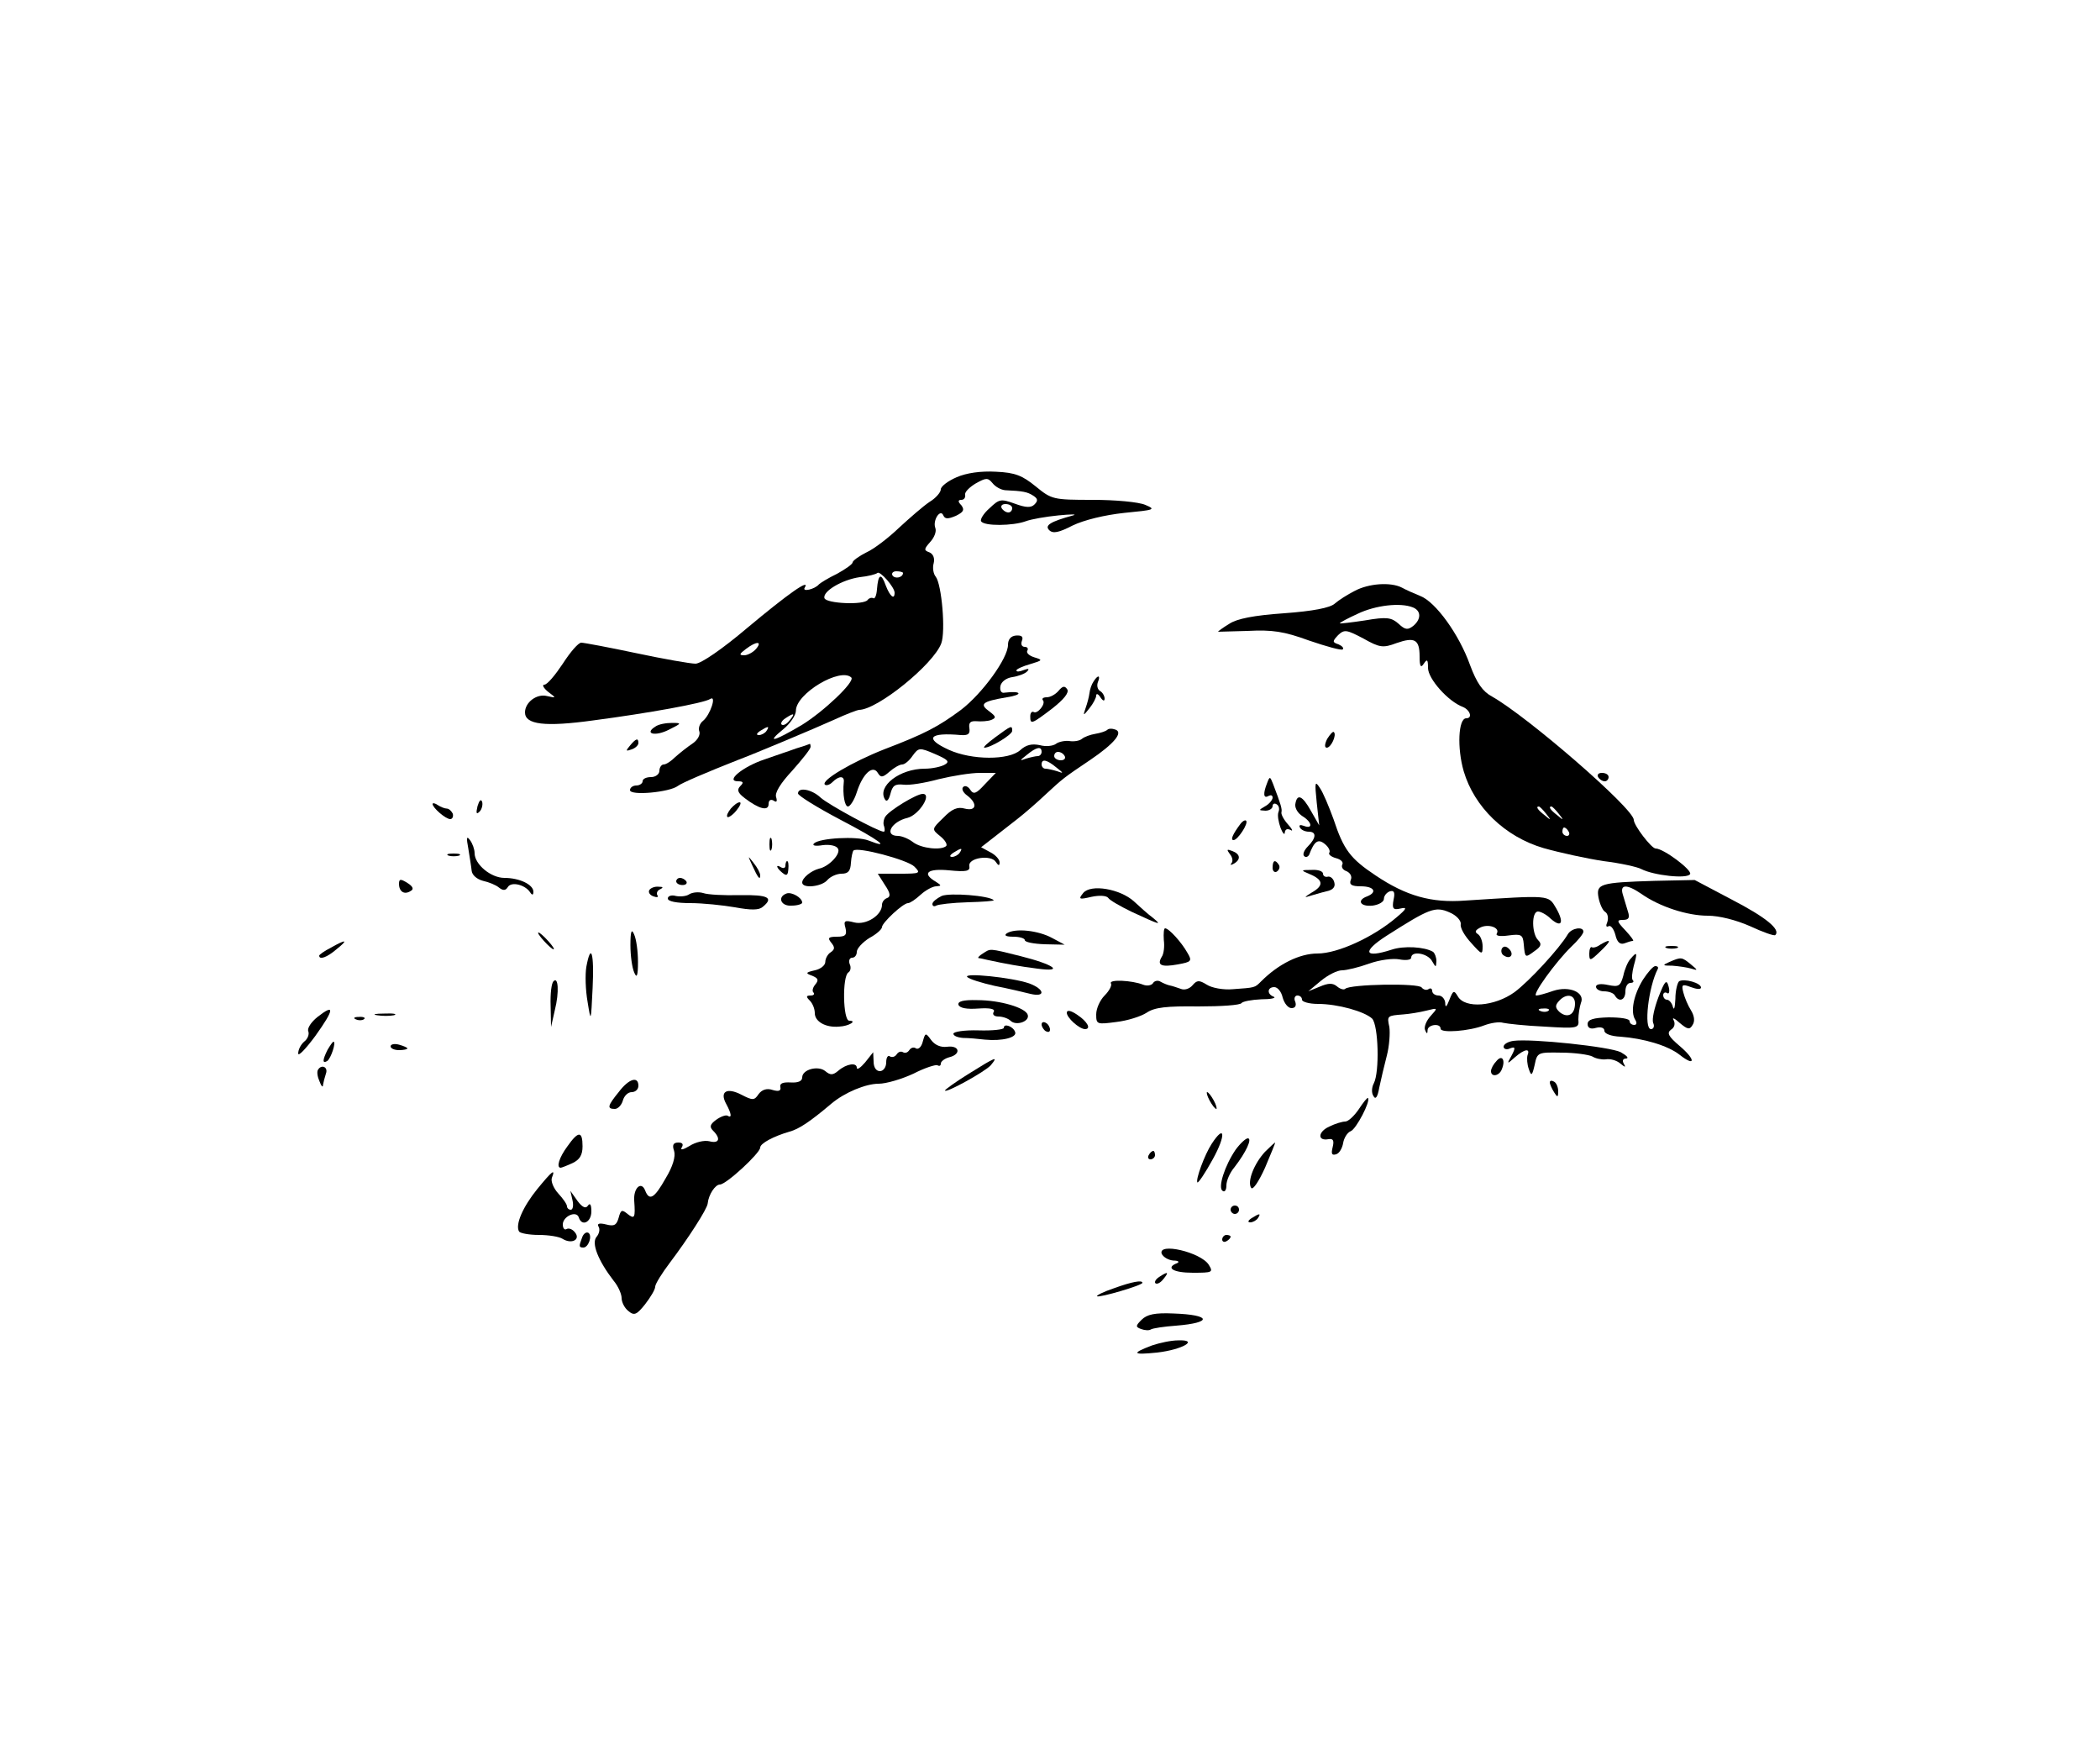<?xml version="1.0" standalone="no"?>
<!DOCTYPE svg PUBLIC "-//W3C//DTD SVG 20010904//EN"
 "http://www.w3.org/TR/2001/REC-SVG-20010904/DTD/svg10.dtd">
<svg version="1.0" xmlns="http://www.w3.org/2000/svg"
 width="500pt" height="414pt" viewBox="0 0 500 414"
 preserveAspectRatio="xMidYMid meet">

<g transform="translate(0,414) scale(0.1,-0.1)"
fill="#000000" stroke="none">
<path d="M2278 3004 c-21 -9 -38 -22 -38 -29 0 -7 -12 -21 -27 -30 -15 -10
-47 -38 -72 -61 -25 -24 -60 -51 -78 -59 -18 -9 -33 -20 -33 -24 0 -4 -17 -16
-37 -27 -21 -10 -40 -22 -43 -25 -10 -12 -41 -19 -34 -8 14 23 -39 -14 -137
-96 -59 -50 -110 -85 -123 -85 -12 0 -75 11 -141 25 -66 14 -125 25 -131 25
-7 0 -26 -22 -44 -50 -18 -27 -37 -50 -44 -50 -6 0 -2 -8 9 -17 20 -15 20 -15
-3 -10 -24 6 -52 -15 -52 -39 0 -29 47 -35 163 -19 129 17 263 41 278 51 16
10 0 -38 -17 -52 -8 -6 -12 -18 -9 -25 3 -8 -4 -21 -16 -29 -12 -8 -31 -23
-41 -32 -10 -10 -22 -18 -28 -18 -5 0 -10 -7 -10 -15 0 -8 -9 -15 -20 -15 -11
0 -20 -4 -20 -10 0 -5 -7 -10 -15 -10 -8 0 -15 -5 -15 -11 0 -14 95 -5 114 10
9 7 70 33 141 61 40 15 181 74 232 97 28 13 55 23 58 23 44 0 177 108 196 158
11 29 1 141 -13 159 -6 7 -8 22 -5 32 3 12 -1 22 -10 26 -14 5 -13 8 2 25 10
11 15 25 12 33 -7 18 12 47 19 30 4 -9 11 -9 30 -1 18 9 21 14 13 25 -9 9 -8
13 0 13 6 0 10 5 9 12 -2 6 10 18 25 27 25 14 29 14 40 1 7 -9 20 -16 30 -17
43 -2 53 -4 67 -13 11 -7 12 -12 3 -21 -8 -8 -20 -8 -47 2 -33 12 -37 11 -60
-11 -14 -12 -23 -27 -20 -31 7 -12 76 -11 106 0 13 5 48 11 78 14 30 3 46 3
35 0 -55 -15 -68 -24 -57 -35 9 -9 23 -6 56 11 27 13 76 25 123 30 72 7 76 8
50 19 -16 7 -72 12 -125 12 -95 0 -98 1 -136 32 -32 26 -49 33 -95 35 -36 2
-70 -3 -93 -13z m132 -74 c0 -5 -4 -10 -9 -10 -6 0 -13 5 -16 10 -3 6 1 10 9
10 9 0 16 -4 16 -10z m-280 -201 c0 -18 -11 -9 -21 17 -11 31 -18 28 -21 -9
-1 -14 -5 -24 -9 -21 -4 2 -10 0 -13 -4 -8 -13 -99 -9 -103 4 -5 16 42 44 84
50 20 2 39 7 42 10 6 6 41 -34 41 -47z m20 47 c0 -11 -19 -15 -25 -6 -3 5 1
10 9 10 9 0 16 -2 16 -4z m-350 -181 c-7 -8 -20 -15 -28 -15 -13 0 -12 3 4 15
25 19 40 19 24 0z m227 -68 c9 -10 -66 -81 -118 -113 -66 -39 -87 -45 -44 -10
16 13 30 33 30 44 0 41 106 104 132 79z m-147 -102 c-7 -9 -15 -13 -19 -10 -3
3 1 10 9 15 21 14 24 12 10 -5z m-55 -25 c-3 -5 -12 -10 -18 -10 -7 0 -6 4 3
10 19 12 23 12 15 0z"/>
<path d="M3225 2733 c-16 -8 -38 -22 -47 -30 -11 -10 -52 -18 -121 -23 -72 -5
-112 -13 -130 -25 -15 -9 -27 -18 -27 -19 0 0 32 1 71 2 58 3 86 -1 146 -23
41 -14 77 -24 80 -21 3 3 -1 8 -10 12 -15 5 -15 7 -1 22 15 14 20 13 60 -8 39
-22 47 -23 79 -11 43 15 55 9 55 -32 0 -24 3 -28 10 -17 8 12 10 10 10 -10 0
-26 48 -80 83 -93 17 -7 24 -27 8 -27 -19 0 -22 -71 -6 -126 25 -85 98 -156
190 -183 39 -11 103 -25 143 -31 41 -5 81 -14 90 -19 29 -15 109 -24 116 -12
6 9 -63 61 -82 61 -10 0 -52 55 -52 68 0 27 -254 247 -338 294 -22 12 -36 32
-52 75 -26 73 -82 150 -118 164 -15 6 -35 15 -44 20 -27 14 -80 10 -113 -8z
m139 -39 c20 -8 20 -28 1 -44 -13 -10 -19 -10 -35 5 -17 15 -28 17 -80 8 -33
-5 -60 -8 -60 -7 0 2 19 12 43 23 42 20 101 27 131 15z m317 -491 c13 -16 12
-17 -3 -4 -17 13 -22 21 -14 21 2 0 10 -8 17 -17z m30 0 c13 -16 12 -17 -3 -4
-17 13 -22 21 -14 21 2 0 10 -8 17 -17z m24 -43 c3 -5 1 -10 -4 -10 -6 0 -11
5 -11 10 0 6 2 10 4 10 3 0 8 -4 11 -10z"/>
<path d="M2400 2605 c0 -32 -61 -116 -112 -155 -54 -40 -86 -57 -183 -94 -76
-30 -151 -74 -141 -84 4 -3 12 0 18 6 16 16 29 15 27 0 -3 -29 2 -58 10 -58 5
0 15 15 21 34 14 44 38 66 50 46 7 -12 12 -11 28 3 10 9 24 17 30 17 6 0 17 9
25 21 14 19 16 20 53 4 30 -13 36 -18 24 -25 -8 -5 -30 -10 -48 -10 -60 0
-114 -42 -95 -73 4 -7 9 -2 13 13 5 20 11 24 31 22 14 -2 51 4 84 13 33 8 76
15 98 15 l38 0 -26 -27 c-21 -23 -27 -25 -35 -13 -5 8 -13 11 -17 6 -4 -4 0
-13 10 -20 25 -19 22 -38 -6 -31 -17 5 -31 -1 -51 -22 -28 -27 -28 -27 -7 -44
11 -9 17 -19 14 -23 -12 -11 -59 -6 -79 9 -10 8 -27 15 -36 15 -34 0 -16 34
23 43 27 7 59 57 36 57 -15 0 -79 -39 -89 -54 -4 -6 -6 -17 -3 -23 2 -7 2 -13
-1 -13 -13 0 -131 64 -150 81 -21 20 -54 26 -54 10 0 -5 45 -33 100 -62 94
-49 124 -72 68 -50 -28 11 -117 6 -130 -7 -5 -5 3 -7 21 -4 16 2 32 -1 36 -8
8 -12 -21 -43 -45 -48 -19 -5 -40 -22 -40 -33 0 -15 47 -10 60 6 7 8 22 15 34
15 16 0 21 7 22 26 1 14 4 27 6 29 9 10 129 -22 145 -38 16 -16 14 -17 -35
-17 l-52 0 17 -27 c13 -19 14 -28 5 -31 -6 -2 -12 -9 -12 -16 0 -25 -38 -49
-66 -42 -23 6 -26 4 -21 -13 4 -17 0 -21 -20 -21 -21 0 -23 -3 -14 -14 9 -11
9 -16 -1 -23 -7 -4 -13 -15 -13 -23 0 -8 -11 -17 -25 -20 -22 -5 -23 -7 -6
-13 14 -6 16 -10 7 -21 -6 -7 -8 -16 -4 -19 3 -4 0 -7 -7 -7 -11 0 -11 -3 -2
-12 7 -7 12 -20 12 -30 0 -20 26 -35 58 -32 23 1 44 14 24 14 -15 0 -17 106
-2 115 5 3 7 12 3 20 -3 8 0 15 6 15 6 0 11 6 11 14 0 8 14 23 30 33 17 9 30
21 30 26 0 10 50 57 62 57 5 0 18 9 30 20 12 11 29 20 37 20 13 1 13 2 -1 11
-34 20 -20 32 32 27 41 -4 50 -2 48 10 -4 20 52 28 63 10 6 -9 9 -10 9 -1 0 7
-10 18 -22 24 l-22 12 27 21 c14 11 41 32 59 46 18 14 49 41 69 60 39 36 41
38 105 81 56 38 79 65 60 72 -8 3 -17 3 -20 -1 -4 -3 -16 -7 -28 -9 -12 -2
-26 -7 -32 -12 -6 -5 -20 -7 -31 -5 -10 1 -25 -2 -31 -7 -7 -5 -24 -7 -38 -3
-19 4 -33 1 -47 -12 -27 -24 -115 -24 -170 1 -59 27 -47 42 29 35 18 -1 22 3
20 17 -2 13 3 17 17 16 11 -1 27 0 35 3 12 5 12 8 -4 20 -25 18 -18 24 41 34
40 6 36 16 -5 11 -8 -2 -12 5 -10 16 2 10 14 19 28 21 14 2 30 8 35 13 7 7 4
8 -7 4 -10 -4 -18 -5 -18 -1 0 3 15 10 33 15 30 9 30 10 10 16 -13 4 -20 11
-17 16 3 5 0 9 -6 9 -7 0 -10 6 -7 14 4 10 0 14 -14 13 -12 -1 -19 -9 -19 -22z
m80 -255 c0 -5 -4 -10 -9 -10 -5 0 -18 -3 -28 -6 -16 -6 -16 -5 2 9 23 19 35
21 35 7z m55 -10 c3 -5 -1 -10 -9 -10 -9 0 -16 5 -16 10 0 6 4 10 9 10 6 0 13
-4 16 -10z m-20 -27 c18 -14 18 -15 2 -9 -10 3 -23 6 -28 6 -5 0 -9 5 -9 10 0
14 12 12 35 -7z m-230 -203 c-3 -5 -12 -10 -18 -10 -7 0 -6 4 3 10 19 12 23
12 15 0z"/>
<path d="M2604 2518 c-5 -7 -9 -19 -10 -28 -1 -8 -5 -24 -9 -35 -7 -20 -6 -20
9 -1 9 11 16 25 16 30 0 6 5 4 10 -4 6 -9 10 -10 10 -3 0 6 -5 15 -11 18 -6 4
-8 13 -5 21 7 17 0 18 -10 2z"/>
<path d="M2520 2495 c-7 -8 -19 -15 -28 -15 -8 0 -12 -3 -9 -7 8 -8 -13 -34
-22 -28 -4 2 -8 -2 -8 -10 0 -20 2 -20 52 18 28 22 41 38 36 46 -6 9 -11 8
-21 -4z"/>
<path d="M1560 2410 c-27 -17 0 -24 33 -7 30 15 31 16 7 16 -14 0 -32 -3 -40
-9z"/>
<path d="M2370 2385 c-19 -14 -31 -25 -26 -25 15 0 66 31 66 40 0 14 -2 13
-40 -15z"/>
<path d="M3160 2381 c-6 -12 -7 -21 -1 -21 10 0 24 30 17 37 -2 3 -9 -5 -16
-16z"/>
<path d="M1500 2365 c-11 -13 -10 -14 4 -9 9 3 16 10 16 15 0 13 -6 11 -20 -6z"/>
<path d="M1895 2358 c-16 -6 -50 -17 -75 -26 -51 -17 -94 -52 -63 -52 13 0 14
-3 6 -11 -9 -9 -7 -16 10 -29 34 -26 57 -32 57 -14 0 9 5 12 12 8 7 -5 9 -2 6
8 -4 10 10 33 38 63 24 27 44 52 44 57 0 4 -1 8 -2 7 -2 -1 -16 -6 -33 -11z"/>
<path d="M3805 2290 c3 -5 10 -10 16 -10 5 0 9 5 9 10 0 6 -7 10 -16 10 -8 0
-12 -4 -9 -10z"/>
<path d="M3017 2276 c-10 -25 -9 -38 3 -31 6 3 10 2 10 -4 0 -5 -8 -15 -17
-20 -17 -10 -17 -10 0 -11 9 0 17 5 17 11 0 5 4 8 10 4 5 -3 7 -11 4 -18 -3
-8 0 -24 5 -38 5 -13 10 -18 10 -11 1 8 6 10 14 6 6 -4 4 2 -6 13 -10 11 -17
24 -16 29 2 8 -1 18 -20 68 -7 18 -8 18 -14 2z"/>
<path d="M3135 2230 l6 -55 -20 35 c-20 36 -33 42 -37 15 -1 -9 6 -21 17 -28
23 -14 26 -32 3 -23 -8 3 -12 2 -9 -4 3 -6 13 -10 21 -10 19 0 18 -15 -2 -35
-9 -9 -13 -19 -9 -23 4 -4 9 -2 12 3 12 32 21 39 37 26 9 -7 14 -17 11 -21 -3
-4 5 -10 16 -13 12 -3 18 -10 15 -15 -3 -6 1 -13 10 -16 9 -4 14 -13 10 -21
-4 -11 2 -15 24 -15 32 0 40 -14 15 -24 -25 -9 -17 -25 13 -22 15 2 27 9 27
16 0 7 6 15 14 18 10 3 13 -2 9 -20 -4 -21 -1 -25 16 -21 17 4 16 0 -9 -21
-55 -47 -140 -86 -188 -86 -43 0 -93 -25 -134 -66 -16 -16 -14 -15 -68 -19
-22 -2 -50 3 -62 11 -18 11 -23 11 -34 -2 -7 -8 -19 -12 -28 -8 -9 3 -20 7
-26 8 -5 1 -15 5 -22 9 -6 4 -15 2 -18 -4 -4 -5 -14 -7 -24 -3 -25 10 -81 13
-76 3 3 -4 -3 -17 -15 -29 -11 -11 -20 -31 -20 -45 0 -24 2 -24 48 -18 26 3
58 13 72 22 19 13 48 16 123 15 54 0 100 3 103 8 3 4 24 8 47 9 23 0 36 3 30
6 -17 6 -16 23 1 23 8 0 17 -11 20 -25 4 -14 13 -25 21 -25 9 0 12 6 9 15 -4
8 -1 15 5 15 6 0 11 -4 11 -10 0 -5 17 -10 38 -10 47 0 111 -18 129 -35 15
-16 18 -127 4 -154 -5 -9 -6 -23 -1 -30 5 -10 10 -3 14 20 4 19 12 53 18 76 6
23 8 54 6 68 -6 27 -5 27 33 30 14 1 39 5 55 9 28 7 28 7 10 -13 -10 -11 -16
-26 -13 -33 4 -10 6 -10 6 0 1 13 31 17 31 3 0 -11 68 -6 104 8 16 6 36 9 45
6 9 -2 53 -7 98 -9 80 -5 83 -4 81 17 0 12 3 30 6 39 11 25 -27 42 -66 29 -17
-6 -35 -11 -40 -11 -12 0 46 80 83 116 16 15 29 31 29 36 0 13 -28 9 -37 -6
-20 -34 -92 -112 -127 -138 -47 -34 -118 -40 -135 -10 -9 15 -11 15 -20 -8 -7
-18 -10 -20 -10 -7 -1 9 -8 17 -16 17 -8 0 -15 5 -15 11 0 5 -4 8 -9 4 -5 -3
-12 -1 -16 4 -6 11 -171 8 -182 -3 -3 -3 -12 -1 -20 6 -10 8 -20 8 -41 -1
l-27 -11 30 25 c17 14 39 25 50 25 11 0 40 7 65 16 25 9 57 13 72 10 16 -3 28
-1 28 4 0 17 38 11 49 -7 10 -17 10 -17 11 -1 0 9 -4 19 -8 22 -20 12 -70 15
-99 5 -65 -21 -71 -5 -12 33 102 65 116 71 150 56 17 -7 28 -20 27 -28 -2 -9
10 -29 25 -45 25 -28 27 -29 27 -8 0 12 -5 25 -11 29 -8 5 -7 9 4 15 19 11 49
1 41 -13 -4 -6 7 -8 28 -5 30 4 34 2 36 -21 3 -33 3 -33 26 -16 16 11 17 17 8
26 -15 15 -16 68 0 68 6 0 20 -7 30 -17 26 -23 33 -10 13 25 -19 32 -13 31
-217 18 -80 -6 -140 11 -213 60 -60 40 -76 61 -100 134 -11 30 -25 64 -33 75
-11 17 -12 13 -7 -35z m615 -479 c0 -26 -17 -36 -36 -21 -11 10 -12 16 -3 26
17 20 39 17 39 -5z m-63 -17 c-3 -3 -12 -4 -19 -1 -8 3 -5 6 6 6 11 1 17 -2
13 -5z"/>
<path d="M1137 2221 c-4 -17 -3 -21 5 -13 5 5 8 16 6 23 -3 8 -7 3 -11 -10z"/>
<path d="M1030 2226 c0 -9 31 -36 42 -36 5 0 8 6 6 13 -3 6 -9 12 -14 12 -5 0
-15 4 -21 8 -7 5 -13 6 -13 3z"/>
<path d="M1740 2215 c-7 -9 -11 -17 -8 -20 2 -2 12 4 21 15 9 11 13 20 8 20
-5 0 -14 -7 -21 -15z"/>
<path d="M2953 2178 c-18 -24 -24 -38 -16 -38 10 0 36 40 30 46 -2 3 -9 -1
-14 -8z"/>
<path d="M1115 2120 c3 -19 7 -43 8 -53 1 -10 12 -20 27 -24 14 -3 31 -10 38
-16 10 -8 16 -7 21 1 8 14 41 6 53 -12 5 -8 8 -7 8 1 0 17 -33 33 -69 33 -32
0 -71 32 -71 59 0 9 -5 23 -11 31 -8 11 -9 6 -4 -20z"/>
<path d="M1832 2130 c0 -14 2 -19 5 -12 2 6 2 18 0 25 -3 6 -5 1 -5 -13z"/>
<path d="M2928 2107 c7 -8 8 -18 4 -22 -4 -5 -1 -5 6 -1 17 10 15 23 -4 30
-13 5 -14 4 -6 -7z"/>
<path d="M1068 2103 c6 -2 18 -2 25 0 6 3 1 5 -13 5 -14 0 -19 -2 -12 -5z"/>
<path d="M1791 2080 c14 -31 19 -36 19 -24 0 6 -7 19 -16 30 -14 18 -14 18 -3
-6z"/>
<path d="M1870 2079 c0 -5 -4 -7 -10 -4 -14 9 -12 -1 3 -13 10 -8 13 -6 14 9
1 10 0 19 -3 19 -2 0 -4 -5 -4 -11z"/>
<path d="M3030 2074 c0 -8 5 -12 10 -9 6 4 8 11 5 16 -9 14 -15 11 -15 -7z"/>
<path d="M3116 2060 c35 -14 37 -28 7 -45 -15 -9 -19 -13 -8 -9 11 3 30 9 43
12 15 3 22 10 19 21 -2 9 -9 15 -15 14 -7 -2 -12 2 -12 7 0 6 -12 10 -27 9
-26 0 -26 -1 -7 -9z"/>
<path d="M950 2036 c0 -19 13 -27 28 -17 8 4 5 11 -8 19 -16 10 -20 10 -20 -2z"/>
<path d="M1610 2042 c0 -5 7 -9 15 -9 8 0 12 4 9 9 -3 4 -9 8 -15 8 -5 0 -9
-4 -9 -8z"/>
<path d="M3940 2043 c-131 -4 -140 -7 -134 -40 3 -15 10 -31 16 -34 6 -4 8
-14 5 -24 -4 -9 -3 -13 3 -10 5 3 12 -6 16 -20 4 -18 11 -24 21 -21 8 3 17 6
21 6 3 0 -5 11 -18 25 -21 22 -21 25 -6 25 14 0 17 5 12 20 -3 11 -9 29 -12
40 -8 25 9 26 44 2 44 -31 110 -52 158 -52 27 0 67 -10 101 -25 30 -14 58 -24
60 -21 13 13 -22 42 -103 84 l-89 47 -95 -2z"/>
<path d="M1546 2021 c-3 -5 1 -12 10 -15 8 -3 13 -2 9 3 -3 5 1 12 7 14 8 4 7
6 -4 6 -9 1 -19 -3 -22 -8z"/>
<path d="M2579 2014 c-12 -15 -10 -16 20 -9 19 4 36 3 40 -3 3 -5 29 -20 56
-33 67 -31 73 -33 50 -14 -11 8 -31 26 -45 39 -33 30 -103 42 -121 20z"/>
<path d="M1641 2011 c-7 -5 -22 -6 -32 -4 -10 3 -19 0 -19 -6 0 -7 21 -11 54
-11 29 0 77 -5 106 -10 38 -7 57 -7 66 1 27 22 13 29 -54 28 -38 -1 -77 1 -88
5 -10 3 -25 2 -33 -3z"/>
<path d="M1873 2013 c-23 -8 -14 -31 12 -29 14 0 25 4 25 7 0 12 -25 26 -37
22z"/>
<path d="M2242 2007 c-12 -6 -22 -14 -22 -19 0 -5 4 -7 9 -4 5 3 39 7 75 8 36
1 64 3 62 5 -11 11 -105 18 -124 10z"/>
<path d="M1501 1890 c0 -25 4 -54 9 -65 6 -15 9 -9 9 25 0 25 -4 54 -9 65 -6
15 -9 9 -9 -25z"/>
<path d="M2397 1918 c-7 -5 -2 -8 16 -8 15 0 27 -4 27 -8 0 -5 21 -9 48 -10
l47 -1 -30 16 c-33 18 -88 24 -108 11z"/>
<path d="M2771 1902 c2 -15 0 -33 -5 -40 -12 -20 -1 -25 38 -18 33 6 35 8 23
28 -14 25 -44 58 -53 58 -3 0 -4 -12 -3 -28z"/>
<path d="M1295 1900 c10 -11 20 -20 23 -20 3 0 -3 9 -13 20 -10 11 -20 20 -23
20 -3 0 3 -9 13 -20z"/>
<path d="M788 1884 c-16 -8 -28 -17 -28 -19 0 -11 19 -4 41 15 29 23 24 25
-13 4z"/>
<path d="M3810 1891 c-8 -6 -17 -8 -20 -6 -3 2 -6 -5 -6 -15 0 -18 2 -18 23 2
30 28 32 36 3 19z"/>
<path d="M3576 1882 c-3 -6 -1 -14 5 -17 15 -10 25 3 12 16 -7 7 -13 7 -17 1z"/>
<path d="M3968 1883 c6 -2 18 -2 25 0 6 3 1 5 -13 5 -14 0 -19 -2 -12 -5z"/>
<path d="M2340 1870 c-8 -5 -13 -10 -10 -11 3 0 12 -2 20 -4 46 -10 80 -16
120 -21 66 -9 39 10 -41 30 -76 19 -70 18 -89 6z"/>
<path d="M1396 1838 c-3 -18 -2 -55 3 -83 8 -50 8 -49 12 33 4 83 -4 110 -15
50z"/>
<path d="M3882 1857 c-6 -6 -14 -25 -17 -40 -7 -25 -11 -27 -36 -22 -18 4 -29
2 -29 -4 0 -6 9 -11 19 -11 11 0 23 -4 26 -10 10 -17 25 -11 25 10 0 11 5 20
12 20 6 0 9 3 6 6 -4 3 -2 19 2 35 9 32 8 35 -8 16z"/>
<path d="M3975 1850 c-18 -8 -17 -9 7 -9 14 -1 35 -4 45 -7 16 -5 16 -4 -1 10
-22 18 -23 18 -51 6z"/>
<path d="M3912 1808 c-23 -37 -30 -77 -19 -95 5 -8 4 -13 -2 -13 -6 0 -11 4
-11 9 0 6 -22 9 -50 9 -36 -1 -50 -5 -50 -16 0 -9 7 -13 20 -9 12 3 20 0 20
-7 0 -7 16 -13 38 -14 55 -4 113 -21 141 -43 38 -30 39 -12 0 21 -27 23 -31
31 -20 39 8 5 10 14 6 22 -5 8 2 5 14 -6 19 -16 24 -17 31 -5 6 9 4 22 -4 35
-7 11 -15 30 -18 42 -5 19 -3 21 18 13 13 -5 24 -6 24 -1 0 11 -40 22 -52 15
-4 -3 -9 -22 -9 -42 -1 -20 -3 -29 -6 -19 -2 9 -9 17 -14 17 -5 0 -9 5 -9 11
0 5 4 8 9 5 5 -4 7 4 4 15 -5 19 -9 14 -24 -24 -10 -26 -16 -53 -13 -62 4 -8
1 -15 -5 -15 -18 0 -6 101 16 143 2 4 0 7 -6 7 -5 0 -18 -15 -29 -32z"/>
<path d="M2303 1814 c5 -5 34 -14 65 -21 31 -6 69 -15 85 -19 37 -9 35 11 -3
25 -41 14 -157 26 -147 15z"/>
<path d="M1318 1804 c-5 -4 -8 -30 -7 -58 l1 -51 9 40 c11 44 8 81 -3 69z"/>
<path d="M2282 1748 c3 -8 20 -11 47 -9 29 2 41 -1 37 -8 -4 -6 1 -11 11 -11
11 0 24 -5 29 -10 13 -13 46 -2 41 14 -5 17 -66 35 -120 35 -34 1 -47 -3 -45
-11z"/>
<path d="M756 1719 c-15 -12 -25 -27 -22 -34 3 -8 -2 -19 -10 -25 -8 -7 -14
-19 -14 -28 0 -8 18 11 41 42 45 63 47 78 5 45z"/>
<path d="M2540 1729 c0 -12 29 -38 43 -39 16 0 6 18 -18 34 -16 11 -25 12 -25
5z"/>
<path d="M898 1723 c12 -2 30 -2 40 0 9 3 -1 5 -23 4 -22 0 -30 -2 -17 -4z"/>
<path d="M848 1713 c7 -3 16 -2 19 1 4 3 -2 6 -13 5 -11 0 -14 -3 -6 -6z"/>
<path d="M2480 1701 c0 -5 5 -13 10 -16 6 -3 10 -2 10 4 0 5 -4 13 -10 16 -5
3 -10 2 -10 -4z"/>
<path d="M2390 1693 c0 -4 -27 -7 -60 -6 -33 1 -60 -3 -60 -8 0 -5 10 -9 23
-10 12 0 36 -2 52 -4 41 -4 77 5 72 18 -4 13 -27 22 -27 10z"/>
<path d="M2197 1660 c-3 -12 -10 -19 -16 -16 -5 4 -12 2 -16 -4 -4 -6 -10 -8
-15 -5 -5 3 -11 1 -15 -5 -4 -6 -11 -8 -16 -5 -5 4 -9 -3 -9 -14 0 -12 -7 -21
-15 -21 -9 0 -15 9 -15 23 l-1 22 -19 -24 c-11 -13 -20 -19 -20 -13 0 13 -24
10 -44 -7 -13 -11 -19 -11 -31 -1 -17 14 -55 4 -55 -15 0 -9 -10 -13 -27 -12
-19 1 -27 -2 -25 -11 2 -9 -4 -11 -18 -7 -14 5 -26 1 -34 -10 -10 -15 -14 -15
-41 -1 -35 18 -52 7 -36 -22 13 -24 14 -35 3 -28 -4 2 -16 -2 -27 -10 -15 -11
-16 -17 -7 -26 19 -19 14 -31 -9 -25 -12 3 -33 -2 -47 -11 -15 -9 -23 -11 -19
-4 5 8 2 12 -8 12 -12 0 -15 -6 -10 -20 4 -13 -3 -37 -20 -65 -27 -48 -39 -55
-49 -29 -9 23 -28 6 -26 -24 3 -42 1 -45 -16 -32 -13 11 -16 10 -21 -9 -5 -18
-11 -21 -30 -16 -16 4 -22 2 -18 -5 4 -6 2 -17 -5 -25 -12 -15 4 -56 41 -104
11 -13 19 -32 19 -41 0 -10 7 -24 16 -31 14 -12 20 -9 40 16 13 17 24 35 24
42 0 6 16 32 35 57 43 57 89 128 90 141 2 21 18 45 29 45 15 0 96 75 96 88 0
10 32 27 70 38 22 6 48 23 100 67 31 26 81 47 112 47 18 0 55 11 83 24 27 14
53 22 57 20 5 -3 8 -1 8 4 0 5 9 12 20 15 29 7 25 29 -5 25 -15 -2 -29 4 -38
16 -13 18 -14 18 -20 -4z"/>
<path d="M3603 1662 c-13 -2 -23 -8 -23 -14 0 -5 7 -8 15 -4 13 5 14 2 4 -17
-12 -21 -11 -21 8 -4 23 20 37 22 30 5 -2 -7 -1 -22 3 -33 6 -18 8 -16 14 10
6 30 8 30 64 29 32 0 65 -5 73 -9 8 -5 22 -8 32 -7 10 2 26 -2 35 -10 11 -9
14 -10 8 0 -4 7 -2 12 6 12 7 1 1 7 -13 15 -25 13 -212 33 -256 27z"/>
<path d="M780 1641 c-12 -24 -13 -34 -1 -27 9 6 22 46 15 46 -2 0 -8 -9 -14
-19z"/>
<path d="M930 1649 c0 -5 9 -9 20 -9 11 0 20 2 20 4 0 2 -9 6 -20 9 -11 3 -20
1 -20 -4z"/>
<path d="M3563 1614 c-7 -7 -13 -18 -13 -24 0 -15 20 -12 26 5 9 22 0 35 -13
19z"/>
<path d="M2307 1584 c-31 -19 -57 -38 -57 -40 0 -8 96 45 109 60 19 23 12 20
-52 -20z"/>
<path d="M757 1593 c-3 -5 -1 -17 4 -28 4 -11 8 -15 8 -8 1 6 4 18 7 27 6 16
-11 23 -19 9z"/>
<path d="M1473 1540 c-27 -33 -28 -40 -9 -40 7 0 16 9 19 20 3 11 12 20 21 20
9 0 16 7 16 15 0 24 -23 17 -47 -15z"/>
<path d="M3690 1563 c0 -4 5 -15 10 -23 8 -13 10 -13 10 2 0 9 -4 20 -10 23
-5 3 -10 3 -10 -2z"/>
<path d="M2880 1520 c6 -11 13 -20 16 -20 2 0 0 9 -6 20 -6 11 -13 20 -16 20
-2 0 0 -9 6 -20z"/>
<path d="M3235 1499 c-11 -16 -25 -29 -32 -29 -7 0 -24 -5 -38 -12 -27 -12
-29 -35 -2 -30 11 2 14 -3 10 -19 -4 -16 -2 -20 8 -17 8 2 15 15 17 27 2 12
10 25 18 28 13 5 48 72 41 79 -1 2 -11 -10 -22 -27z"/>
<path d="M1351 1411 c-20 -27 -27 -51 -16 -51 2 0 15 5 28 11 17 8 24 19 24
40 0 37 -10 37 -36 0z"/>
<path d="M2885 1417 c-17 -26 -39 -86 -34 -92 2 -2 19 23 37 56 31 56 29 85
-3 36z"/>
<path d="M2942 1403 c-26 -38 -43 -91 -31 -98 5 -4 9 2 9 13 0 11 8 30 19 43
28 36 43 69 32 69 -5 0 -18 -12 -29 -27z"/>
<path d="M3012 1398 c-26 -28 -43 -71 -33 -86 4 -6 18 15 33 48 14 33 25 60
24 60 -1 0 -12 -10 -24 -22z"/>
<path d="M2735 1390 c-3 -5 -1 -10 4 -10 6 0 11 5 11 10 0 6 -2 10 -4 10 -3 0
-8 -4 -11 -10z"/>
<path d="M1279 1309 c-34 -42 -53 -85 -43 -101 3 -4 24 -8 47 -8 23 0 48 -4
56 -9 22 -14 44 -2 30 15 -6 8 -15 11 -20 8 -5 -3 -9 2 -9 11 0 19 32 34 38
17 7 -23 30 -12 30 14 0 16 -3 21 -8 14 -5 -8 -13 -5 -25 11 l-17 24 5 -22 c3
-13 1 -23 -4 -23 -5 0 -9 4 -9 8 0 5 -9 18 -21 31 -11 12 -18 29 -15 37 9 23
1 17 -35 -27z"/>
<path d="M2930 1260 c0 -5 5 -10 10 -10 6 0 10 5 10 10 0 6 -4 10 -10 10 -5 0
-10 -4 -10 -10z"/>
<path d="M2980 1240 c-9 -6 -10 -10 -3 -10 6 0 15 5 18 10 8 12 4 12 -15 0z"/>
<path d="M1386 1194 c-8 -21 -8 -24 3 -24 12 0 22 28 12 35 -5 3 -12 -2 -15
-11z"/>
<path d="M2910 1189 c0 -5 5 -7 10 -4 6 3 10 8 10 11 0 2 -4 4 -10 4 -5 0 -10
-5 -10 -11z"/>
<path d="M2766 1155 c4 -8 16 -15 28 -16 11 0 15 -3 9 -6 -29 -11 -10 -23 37
-23 47 0 49 1 38 19 -19 30 -122 54 -112 26z"/>
<path d="M2760 1100 c-8 -5 -12 -12 -9 -15 4 -3 12 1 19 10 14 17 11 19 -10 5z"/>
<path d="M2652 1073 c-24 -8 -42 -17 -40 -19 5 -4 108 26 108 32 0 7 -24 3
-68 -13z"/>
<path d="M2718 998 c-14 -14 -15 -17 -1 -22 8 -3 19 -4 23 -1 5 3 32 7 60 9
88 7 84 26 -6 29 -44 2 -63 -2 -76 -15z"/>
<path d="M2743 937 c-50 -19 -47 -23 12 -17 61 7 101 31 50 29 -17 0 -44 -6
-62 -12z"/>
</g>
</svg>
